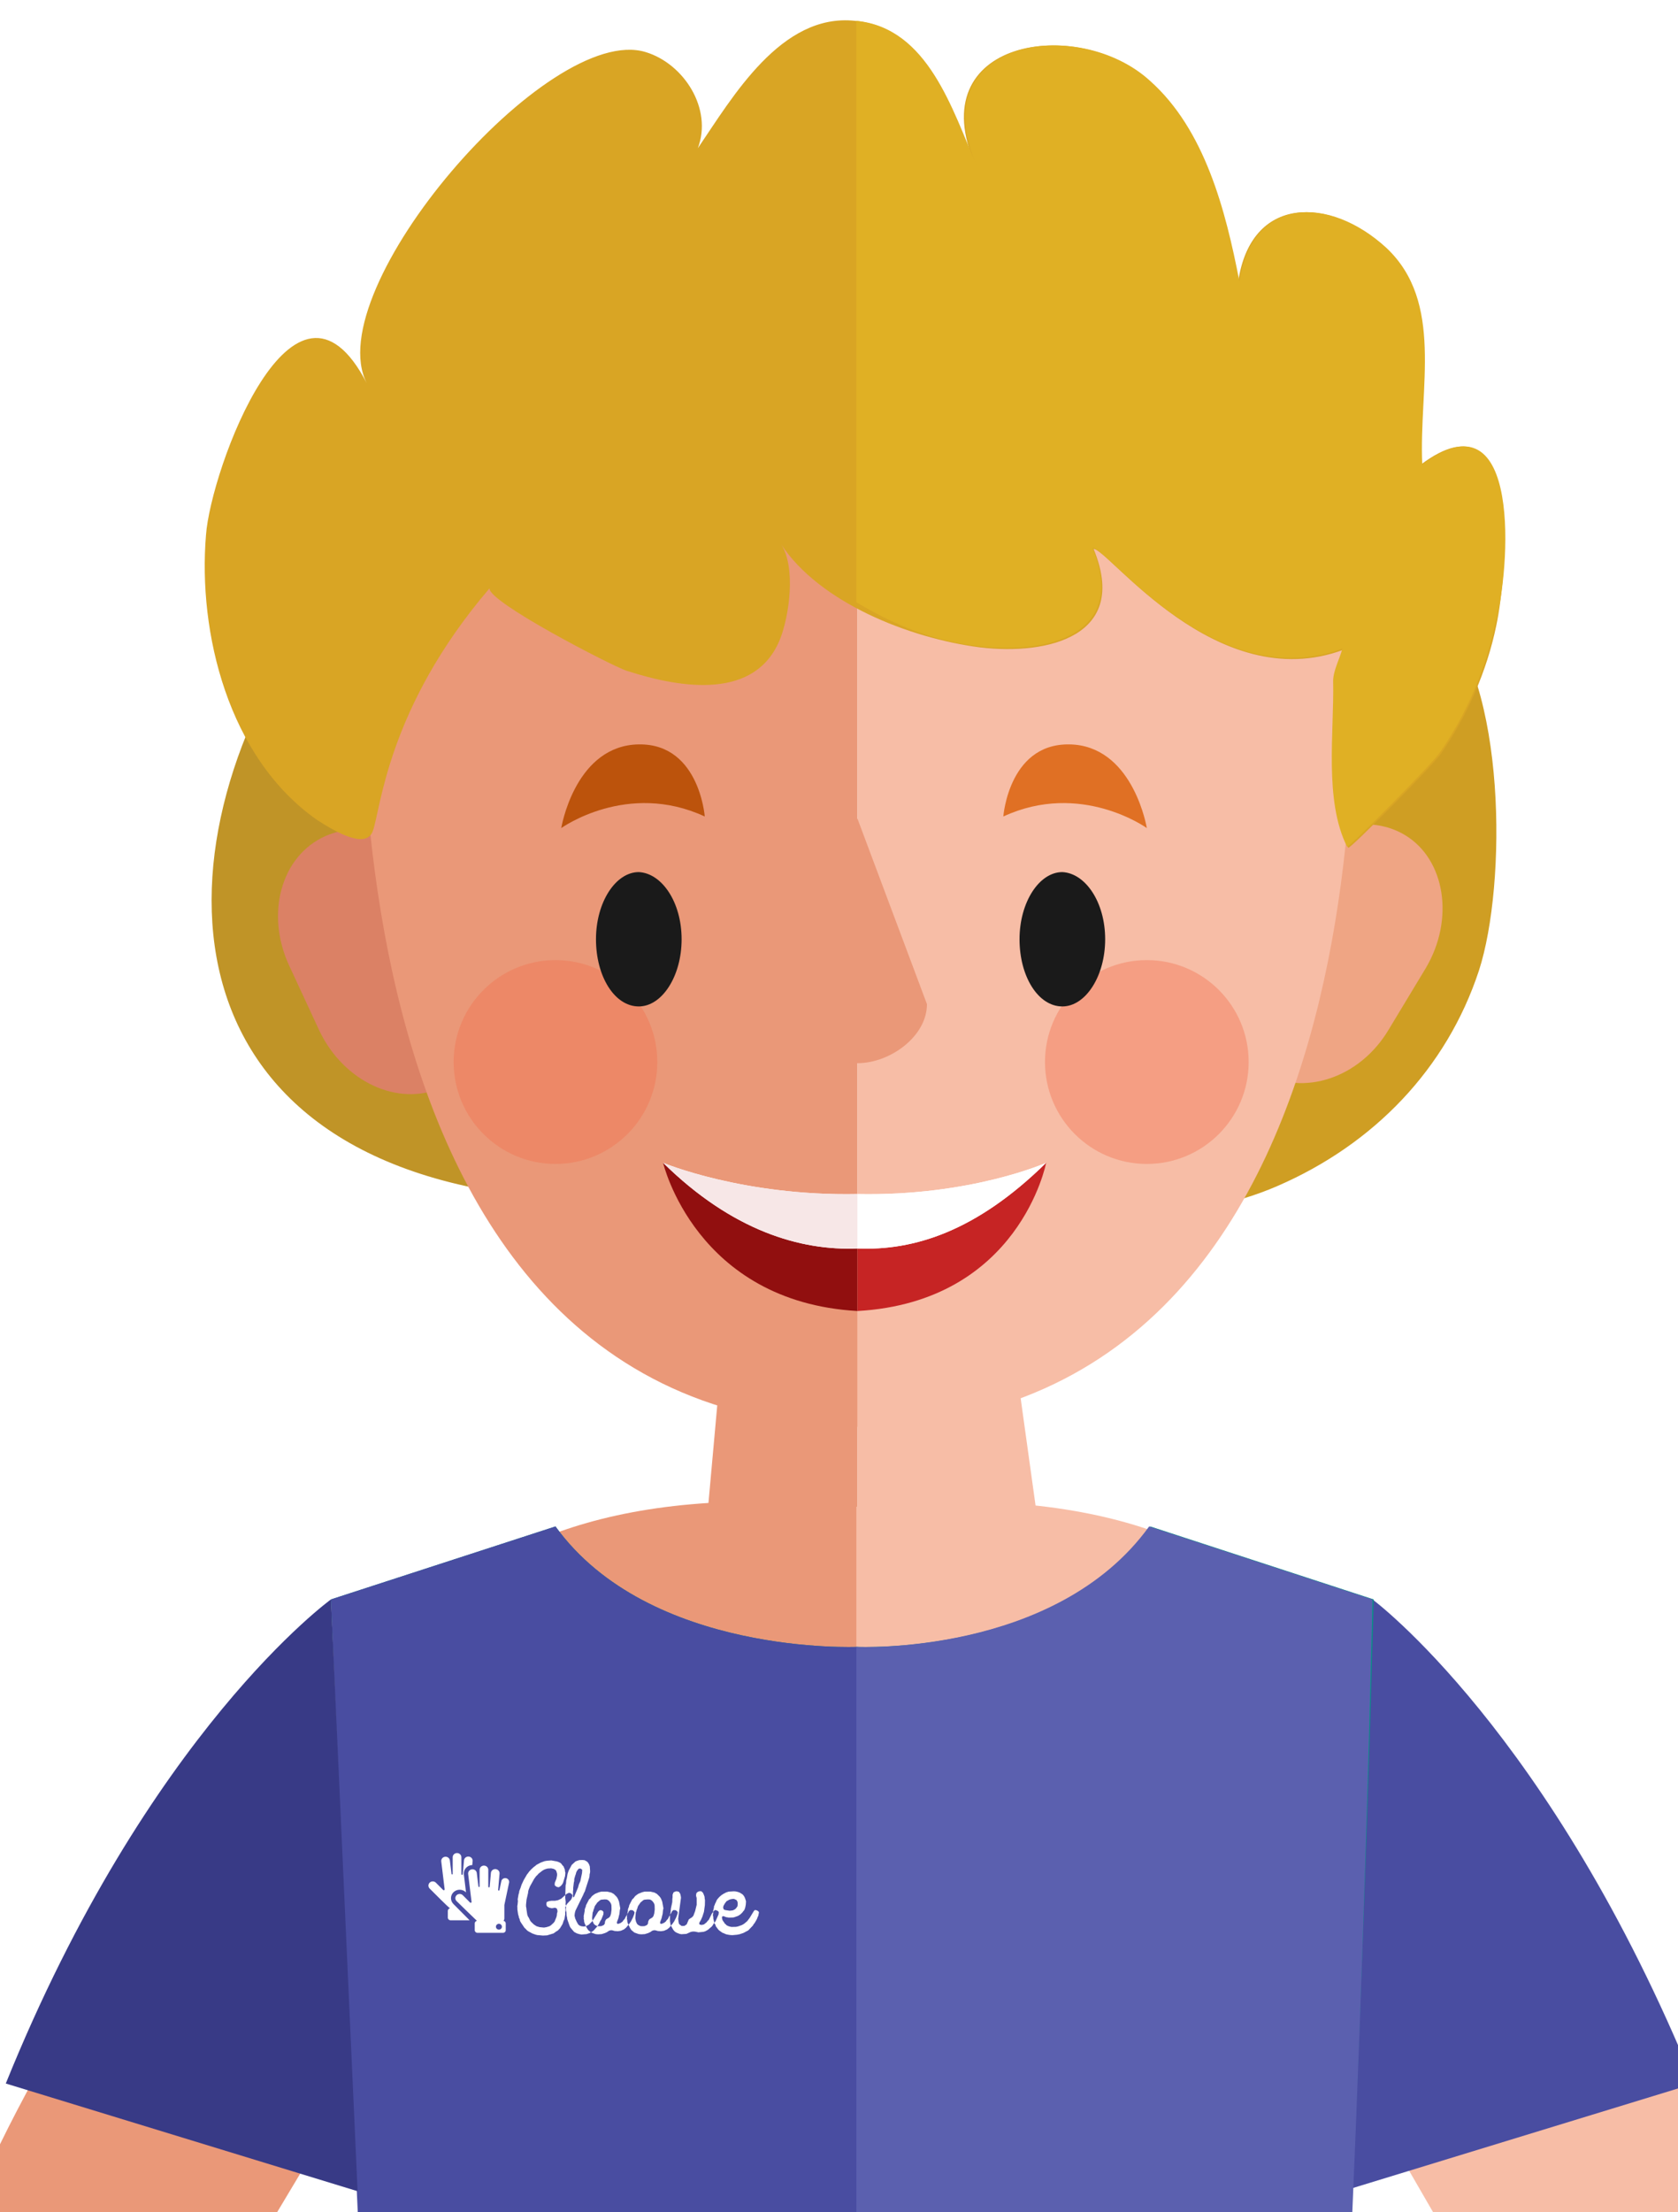 <?xml version="1.0" encoding="UTF-8" standalone="no"?>
<svg width="145px" height="191px" viewBox="0 0 145 191" version="1.1" xmlns="http://www.w3.org/2000/svg" xmlns:xlink="http://www.w3.org/1999/xlink" xmlns:sketch="http://www.bohemiancoding.com/sketch/ns">
    <!-- Generator: Sketch 3.4 (15575) - http://www.bohemiancoding.com/sketch -->
    <title>object</title>
    <desc>Created with Sketch.</desc>
    <defs></defs>
    <g id="Illustration" stroke="none" stroke-width="1" fill="none" fill-rule="evenodd" sketch:type="MSPage">
        <g id="34849-NZPVSN" sketch:type="MSLayerGroup" transform="translate(-578, -184)">
            <g id="background" fill="#FFFFFF" sketch:type="MSShapeGroup">
                <rect id="Rectangle-path" x="0" y="0" width="800" height="800"></rect>
            </g>
            <g id="object" transform="translate(33, 160)" sketch:type="MSShapeGroup">
                <g id="Gloover-1" transform="translate(538, 25)">
                    <g id="Group" transform="translate(0, 139)" fill="#EA9878">
                        <path d="M20.3,68.8 L37.3,40.4 L36.8,0.7 C36.8,0.7 -4,49.2 0.7,71.4 C3.2,83.2 11.5,91.5 36.3,107 L39.9,92 L20.3,68.8 L20.3,68.8 Z" id="Shape"></path>
                    </g>
                    <g id="Group" transform="translate(109, 139)" fill="#F7BDA6">
                        <path d="M32.7,69.8 L15.7,40.4 L16.2,0.7 C16.2,0.7 57,50.2 52.3,72.4 C49.8,84.2 41.5,91.5 16.7,107 L13.1,92 L32.7,69.8 L32.7,69.8 Z" id="Shape"></path>
                    </g>
                    <path d="M32.5,54.3 C19.3,75.1 21.9,102.5 59.9,102.7 C61.5,102.7 66.3,101.8 66.8,100.5 C67.5,98.6 56.6,86.6 55.4,84.9 C49.1,76.2 42.8,67.6 36.4,58.9 C35.2,57.3 34,55.6 32.5,54.3 L32.5,54.3 Z" id="Shape" fill="#C09427"></path>
                    <path d="M131.3,51.9 C137.2,57.9 137.2,75.4 134.8,82.8 C132,91.3 125.7,97.8 117.4,101.4 C110.1,104.6 96.7,105.7 94.9,100.5 L131.3,51.9 L131.3,51.9 Z" id="Shape" fill="#CF9E23"></path>
                    <path d="M125.6,137.1 C125.6,137.1 141,148.5 153.4,178.9 L123,188.2 L125.6,137.1 L125.6,137.1 Z" id="Shape" fill="#494DA1"></path>
                    <g id="Group" transform="translate(31, 30)">
                        <g>
                            <g transform="translate(0, 40)" id="Shape">
                                <path d="M17.3,11.6 C19.4,16.1 18,21.1 14.2,22.9 L14.2,22.9 C10.4,24.6 5.7,22.4 3.6,18 L1,12.4 C-1.1,7.9 0.3,2.9 4.1,1.2 L4.1,1.2 C7.9,-0.5 12.6,1.7 14.7,6.1 L17.3,11.6 L17.3,11.6 Z" fill="#DB8165"></path>
                                <path d="M83.2,10.1 C80.7,14.3 81.5,19.5 85,21.6 L85,21.6 C88.6,23.7 93.5,22.1 96,17.9 L99.2,12.6 C101.7,8.4 100.9,3.2 97.4,1.1 L97.4,1.1 C93.9,-1 88.9,0.6 86.4,4.8 L83.2,10.1 L83.2,10.1 Z" fill="#EFA584"></path>
                            </g>
                            <g transform="translate(37, 76)" id="Shape">
                                <path d="M13.1,23.1 L0.1,24.1 L2.2,0.8 L13.1,0.8 L13.1,23.1 Z" fill="#EA9878"></path>
                                <path d="M28.5,23.1 L13.1,23.1 L13.1,0.8 L25.4,0.8 L28.5,23.1 Z" fill="#F7BDA6"></path>
                            </g>
                            <path id="Shape" fill="#FFCA83" d="M91.7,48 L91.7,48 C91.7,48 91.7,48.1 91.7,48 L91.7,48 Z"></path>
                            <g transform="translate(7, 0)" id="Shape">
                                <g>
                                    <path d="M43.1,0.1 L0.6,17.4 C0.6,17.4 -6.4,91.7 43.1,92.2 L43.1,0.1 L43.1,0.1 Z" fill="#EA9878"></path>
                                    <path d="M43.1,0.1 L85.6,19.1 C85.6,19.1 92.8,91.7 43.1,92.2 L43.1,0.1 L43.1,0.1 Z" fill="#F7BDA6"></path>
                                </g>
                                <path d="M37.9,39.7 L37.9,55.7 C37.9,58.5 40.3,60.8 43.1,60.8 C45.9,60.8 49.1,58.5 49.1,55.7 L43.1,39.7 L37.9,39.7 L37.9,39.7 Z" fill="#EA9878"></path>
                            </g>
                            <g transform="translate(33, 69)" id="Shape">
                                <path d="M17.1,3.7 C7.4,3.9 0.3,0.4 0.3,0.4 C0.3,0.4 3.1,12.4 17.1,13.2 L17.1,3.7 L17.1,3.7 Z" fill="#910F0F"></path>
                                <path d="M17.1,3.7 C26.8,3.9 33.4,0.4 33.4,0.4 C33.4,0.4 31.1,12.4 17.1,13.2 L17.1,3.7 L17.1,3.7 Z" fill="#C62424"></path>
                                <path d="M17.1,3.1 C7.2,3.3 0.3,0.4 0.3,0.4 C6.3,6.3 12.2,8 17.1,7.8 C22,8 27.4,6.3 33.4,0.4 C33.4,0.4 26.9,3.3 17.1,3.1 L17.1,3.1 Z" fill="#FFFFFF"></path>
                                <path d="M17.1,3.1 C7.2,3.3 0.3,0.4 0.3,0.4 C6.3,6.3 12.2,8 17.1,7.8 L17.1,3.1 L17.1,3.1 Z" fill="#F7E7E7"></path>
                                <path d="M17.1,3.1 C26.9,3.3 33.4,0.4 33.4,0.4 C27.4,6.3 22,8 17.1,7.8 L17.1,3.1 L17.1,3.1 Z" fill="#FFFFFF"></path>
                            </g>
                            <g transform="translate(91, 48)" id="Shape">
                                <path fill="#68261D" d="M0.7,0 L0.7,0 C0.7,0 0.7,0.1 0.7,0 L0.7,0 Z"></path>
                                <path fill="#7C3832" d="M0.7,0 L0.7,0 C0.7,0 0.7,0.1 0.7,0 L0.7,0 Z"></path>
                            </g>
                            <g transform="translate(15, 51)" id="Oval" fill="#F2714E" opacity="0.4">
                                <circle cx="9" cy="9.7" r="8.8"></circle>
                                <circle cx="60.1" cy="9.7" r="8.8"></circle>
                            </g>
                            <g transform="translate(27, 44)" id="Shape" fill="#1A1A1A">
                                <path d="M7.9,6.1 C7.9,9.3 6.2,11.9 4.2,11.9 C2.1,11.9 0.5,9.3 0.5,6.1 C0.5,2.9 2.2,0.3 4.2,0.3 C6.2,0.4 7.9,2.9 7.9,6.1 L7.9,6.1 Z"></path>
                                <path d="M44.5,6.1 C44.5,9.3 42.8,11.9 40.8,11.9 C38.7,11.9 37.1,9.3 37.1,6.1 C37.1,2.9 38.8,0.3 40.8,0.3 C42.8,0.4 44.5,2.9 44.5,6.1 L44.5,6.1 Z"></path>
                            </g>
                            <g transform="translate(24, 33)" id="Shape">
                                <path d="M0.5,7.5 C0.5,7.5 6.2,3.4 12.9,6.5 C12.9,6.5 12.4,-0.2 6.7,0.3 C1.6,0.8 0.5,7.5 0.5,7.5 L0.5,7.5 Z" fill="#BC530C"></path>
                                <path d="M51.1,7.5 C51.1,7.5 45.4,3.4 38.7,6.5 C38.7,6.5 39.2,-0.2 44.9,0.3 C50,0.8 51.1,7.5 51.1,7.5 L51.1,7.5 Z" fill="#E07024"></path>
                            </g>
                        </g>
                        <g transform="translate(6, 98)" id="Shape">
                            <path d="M10.5,109.2 L44.1,109.2 L44.1,1.1 C0.8,-3.3 0.1,25.4 0.1,25.4 C13.1,52 10.6,103.9 10.5,109.2 L10.5,109.2 Z" fill="#EA9878"></path>
                            <path d="M77.9,109.2 C77.8,103.9 75.3,52 88.2,25.4 C88.2,25.4 87.3,-3.3 44,1.1 L44,109.2 L77.9,109.2 L77.9,109.2 Z" fill="#F7BDA6"></path>
                        </g>
                        <path d="M75.4,100.8 C67.3,112 50.1,111.2 50.1,111.2 C50.1,111.2 32.1,112 24,100.8 L4.6,107.1 C4.6,107.1 7.2,166.6 9.5,207.2 L50.1,207.2 L89.9,207.2 C93.2,168 94.7,107.1 94.7,107.1 L75.4,100.8 L75.4,100.8 Z" id="Shape" fill="#039385"></path>
                        <g transform="translate(4, 100)" id="Shape">
                            <path d="M0.6,7.1 C0.6,7.1 3.2,70.8 5.5,111.3 L46.1,111.3 L46.1,11.2 C46.1,11.2 28.1,12 20,0.8 L0.6,7.1 L0.6,7.1 Z" fill="#494DA1"></path>
                            <path d="M90.6,7.1 C90.6,7.1 89.2,72.1 85.8,111.3 L46,111.3 L46,11.2 C46,11.2 63.2,12 71.3,0.8 L90.6,7.1 L90.6,7.1 Z" fill="#5B60AF"></path>
                        </g>
                    </g>
                    <path d="M35.6,137.1 C35.6,137.1 19.8,148.5 7.5,178.9 L37.9,188.2 L35.6,137.1 L35.6,137.1 Z" id="Shape" fill="#383A86"></path>
                    <path d="M39.2,70.8 C39.9,69 40.4,60.2 49.3,49.8 C49.2,51 59.9,56.5 61.1,56.9 C66,58.5 72.3,59.4 74.4,54.2 C75.2,52.2 75.8,48 74.5,46 C77.8,51 85.5,54.1 91.7,54.9 C97.6,55.6 104.6,53.9 101.5,46.4 C102.8,46.4 112.1,59.2 123.1,55.1 C122.9,55.9 122.3,57 122.3,57.9 C122.4,62.3 121.5,68.2 123.5,72.2 C123.6,72.4 131,64.9 131.5,64.1 C133.8,60.8 135.5,56.9 136.3,53 C137.3,48.3 138.5,32.6 129.8,39.1 C129.5,32.5 131.7,25.1 126.7,20.4 C121.8,15.9 115.1,15.9 114,23.3 C112.8,17.1 111,10.2 106.3,6 C100.1,0.3 86.5,2.4 91.3,13.3 C89.2,8.5 87.1,1.4 80.9,0.8 C74.5,0.1 70.3,7.4 67.3,11.8 C68.6,8.4 66.1,4.5 62.8,3.5 C54.4,0.9 34.5,24 38.7,32.1 C32.4,19.9 25.2,39.6 24.8,45.2 C24.1,53.6 26.7,64.4 34.4,69.8 C36.1,70.9 38.6,72.3 39.2,70.8 L39.2,70.8 Z" id="Shape" fill="#D9A524"></path>
                    <path d="M129.9,39.1 C129.6,32.5 131.8,25.1 126.8,20.4 C121.9,15.9 115.2,15.9 114.1,23.3 C112.9,17.1 111.1,10.2 106.4,6 C100.2,0.3 86.6,2.4 91.4,13.3 C89.3,8.5 87.2,1.4 81,0.8 C80.9,0.8 81.1,0.8 81,0.8 L81,51 C84.5,53.1 87.9,54.4 91.6,54.8 C97.5,55.5 104.5,53.8 101.4,46.3 C102.7,46.3 112,59.1 123,55 C122.8,55.8 122.2,56.9 122.2,57.8 C122.3,62.2 121.4,68.1 123.4,72.1 C123.5,72.3 130.9,64.8 131.4,64 C133.7,60.7 135.4,56.8 136.2,52.9 C137.5,48.3 138.6,32.6 129.9,39.1 L129.9,39.1 Z" id="Shape" fill="#E0B024"></path>
                    <g id="Logo-Copy-2" transform="translate(44, 159)" fill="#FFFFFF">
                        <g id="fashion">
                            <g id="Capa_1">
                                <g id="Group">
                                    <path d="M2.18,4.4 C1.893,4.111 1.902,3.649 2.2,3.371 C2.501,3.091 2.977,3.103 3.263,3.391 L3.27,3.397 L3.082,1.851 C3.033,1.452 3.328,1.09 3.74,1.043 C3.764,1.04 3.788,1.039 3.812,1.039 L3.842,0.696 C3.86,0.496 3.707,0.321 3.5,0.304 C3.294,0.287 3.112,0.435 3.094,0.635 L2.989,1.829 C2.983,1.904 2.868,1.899 2.868,1.824 L2.868,0.363 C2.868,0.163 2.7,0 2.493,0 C2.286,0 2.118,0.163 2.118,0.363 L2.118,1.801 C2.118,1.862 2.025,1.867 2.018,1.807 L1.875,0.64 C1.851,0.44 1.664,0.298 1.459,0.321 C1.253,0.345 1.106,0.525 1.13,0.725 L1.423,3.132 C1.431,3.201 1.344,3.241 1.294,3.191 L0.667,2.56 C0.523,2.415 0.285,2.411 0.136,2.55 C-0.013,2.689 -0.018,2.919 0.126,3.064 C1.798,4.744 1.845,4.744 1.888,4.77 C1.78,4.79 1.698,4.881 1.698,4.992 L1.698,5.58 C1.698,5.704 1.802,5.805 1.931,5.805 L3.579,5.805 C3.437,5.663 2.331,4.552 2.18,4.4 L2.18,4.4 Z" id="Shape"></path>
                                    <path d="M6.582,4.493 L6.99,2.56 C7.028,2.381 6.909,2.207 6.724,2.17 C6.539,2.134 6.359,2.249 6.321,2.428 L6.159,3.199 C6.144,3.268 6.038,3.252 6.044,3.183 L6.168,1.78 C6.185,1.58 6.032,1.404 5.826,1.387 C5.619,1.37 5.437,1.518 5.42,1.718 L5.315,2.913 C5.308,2.988 5.194,2.982 5.194,2.908 L5.194,1.447 C5.194,1.246 5.026,1.084 4.818,1.084 C4.611,1.084 4.443,1.246 4.443,1.447 L4.443,2.885 C4.443,2.946 4.35,2.951 4.343,2.891 L4.201,1.723 C4.177,1.524 3.99,1.381 3.784,1.405 C3.578,1.428 3.431,1.609 3.455,1.808 L3.748,4.215 C3.757,4.285 3.669,4.324 3.62,4.274 L2.992,3.643 C2.848,3.499 2.611,3.494 2.461,3.634 C2.312,3.773 2.308,4.003 2.451,4.147 C2.451,4.147 4.171,5.828 4.213,5.854 C4.105,5.873 4.024,5.965 4.024,6.075 L4.024,6.663 C4.024,6.788 4.128,6.889 4.257,6.889 L6.469,6.889 C6.598,6.889 6.702,6.788 6.702,6.663 L6.702,6.075 C6.702,5.964 6.62,5.872 6.511,5.853 C6.556,5.794 6.583,5.72 6.583,5.64 L6.583,4.493 L6.582,4.493 Z M6.113,6.612 C5.97,6.612 5.854,6.499 5.854,6.361 C5.854,6.222 5.97,6.11 6.113,6.11 C6.256,6.11 6.372,6.222 6.372,6.361 C6.372,6.499 6.256,6.612 6.113,6.612 L6.113,6.612 Z" id="Shape"></path>
                                </g>
                            </g>
                        </g>
                        <path d="M12.151,3.437 L11.963,3.527 L11.487,3.949 L11.209,4.074 L10.967,4.119 L10.671,4.119 L10.473,4.146 L10.258,4.218 L10.213,4.344 L10.222,4.496 L10.285,4.622 L10.473,4.721 L10.679,4.765 L10.814,4.747 L10.949,4.721 L11.101,4.774 L11.164,4.927 L11.173,5.071 L11.128,5.223 L11.119,5.367 L11.092,5.501 L10.922,5.923 L10.823,6.04 L10.608,6.237 L10.482,6.318 L10.222,6.399 L10.006,6.435 L9.629,6.399 L9.36,6.318 L9.127,6.165 L8.912,5.959 L8.822,5.851 L8.696,5.591 L8.615,5.465 L8.562,5.313 L8.499,4.9 L8.481,4.738 L8.454,4.613 L8.454,4.46 L8.499,4.021 L8.633,3.437 L8.642,3.312 L8.687,3.15 L8.795,2.881 L9.154,2.235 L9.333,1.992 L9.45,1.885 L9.531,1.786 L9.863,1.526 L9.997,1.445 L10.132,1.391 L10.321,1.337 L10.626,1.319 L10.832,1.364 L10.958,1.427 L11.056,1.517 L11.101,1.651 L11.137,1.786 L11.137,1.929 L11.083,2.217 L10.94,2.567 L10.931,2.773 L11.029,2.872 L11.155,2.935 L11.29,2.953 L11.46,2.845 L11.595,2.683 L11.658,2.558 L11.828,1.992 L11.855,1.696 L11.819,1.562 L11.81,1.427 L11.694,1.149 L11.595,1.05 L11.523,0.942 L11.415,0.844 L11.281,0.781 L11.137,0.727 L10.635,0.637 L10.276,0.664 L10.06,0.7 L9.719,0.826 L9.351,1.023 L9.253,1.113 L9.127,1.203 L8.912,1.4 L8.714,1.615 L8.633,1.732 L8.544,1.84 L8.256,2.333 L8.068,2.737 L7.978,3.015 L7.871,3.285 L7.853,3.437 L7.808,3.572 L7.736,3.994 L7.754,4.146 L7.727,4.433 L7.7,4.586 L7.709,4.729 L7.709,4.873 L7.772,5.304 L7.817,5.438 L7.844,5.582 L7.906,5.708 L7.933,5.851 L8.005,5.986 L8.319,6.453 L8.427,6.551 L8.517,6.65 L8.624,6.74 L9.001,6.946 L9.279,7.045 L9.414,7.081 L9.917,7.126 L10.276,7.108 L10.841,6.937 L11.056,6.776 L11.2,6.695 L11.397,6.488 L11.613,6.129 L11.703,5.851 L11.774,5.708 L11.846,5.277 L11.837,5.133 L11.864,4.981 L11.864,4.837 L11.837,4.694 L11.918,4.514 L12.035,4.353 L12.349,4.021 L12.438,3.832 L12.474,3.635 L12.376,3.518 L12.277,3.455 L12.151,3.437 Z M13.249,7.036 L13.688,7 L13.958,6.91 L14.209,6.758 L14.308,6.677 L14.595,6.354 L14.756,6.112 L14.882,5.851 L14.963,5.735 L15.142,5.286 L15.151,5.097 L15.079,4.999 L14.963,4.936 L14.828,4.936 L14.694,5.053 L14.182,5.887 L13.886,6.183 L13.635,6.318 L13.437,6.345 L13.231,6.318 L13.087,6.264 L12.971,6.174 L12.836,5.941 L12.71,5.663 L12.674,5.528 L12.647,5.394 L12.674,5.169 L12.728,4.972 L13.401,3.599 L13.455,3.464 L13.536,3.312 L13.913,2.136 L13.94,2.001 L13.949,1.84 L13.985,1.696 L13.994,1.562 L13.967,1.158 L13.904,0.978 L13.805,0.817 L13.724,0.736 L13.518,0.619 L13.329,0.601 L13.06,0.61 L12.863,0.673 L12.728,0.727 L12.405,1.023 L12.136,1.526 L12.046,1.795 L11.974,2.208 L11.929,2.36 L11.912,2.638 L11.876,2.773 L11.84,3.868 L11.885,4.236 L11.867,4.388 L11.912,4.667 L11.903,4.837 L11.912,4.972 L11.947,5.124 L11.965,5.421 L12.001,5.564 L12.019,5.717 L12.208,6.255 L12.271,6.399 L12.342,6.497 L12.612,6.812 L12.845,6.937 L13.051,7 L13.249,7.036 Z M12.612,3.778 L12.549,3.832 L12.513,3.76 L12.513,3.303 L12.531,3.15 L12.531,3.006 L12.585,2.549 L12.621,2.405 L12.621,2.253 L12.701,1.965 L12.755,1.822 L12.791,1.678 L12.845,1.562 L12.926,1.445 L13.015,1.346 L13.168,1.337 L13.312,1.445 L13.294,1.723 L13.15,2.423 L13.024,2.701 L12.953,2.971 L12.612,3.778 Z M14.553,7.009 L14.705,7.018 L14.992,7 L15.279,6.91 L15.432,6.838 L15.522,6.785 L15.603,6.722 L15.755,6.668 L15.89,6.668 L16.114,6.731 L16.392,6.749 L16.644,6.713 L16.913,6.596 L17.101,6.444 L17.397,6.085 L17.532,5.887 L17.694,5.564 L17.801,5.286 L17.837,5.124 L17.774,5.026 L17.676,4.945 L17.559,4.927 L17.451,4.927 L17.344,5.026 L17.263,5.187 L17.191,5.286 L17.146,5.394 L17.074,5.501 L17.029,5.6 L16.967,5.708 L16.868,5.806 L16.814,5.896 L16.733,5.968 L16.59,6.058 L16.401,6.121 L16.312,6.076 L16.312,5.959 L16.437,5.627 L16.491,5.394 L16.527,5.259 L16.563,4.909 L16.599,4.783 L16.491,4.191 L16.401,3.967 L16.347,3.868 L16.276,3.769 L16.033,3.527 L15.818,3.41 L15.468,3.329 L14.974,3.329 L14.759,3.383 L14.427,3.518 L14.283,3.617 L14.149,3.724 L14.005,3.913 L13.906,3.994 L13.637,4.514 L13.619,4.622 L13.529,4.855 L13.529,4.972 L13.44,5.438 L13.449,5.564 L13.44,5.681 L13.467,5.788 L13.476,5.914 L13.503,6.031 L13.7,6.453 L13.826,6.65 L14.086,6.865 L14.436,6.991 L14.553,7.009 Z M14.965,6.309 L14.795,6.318 L14.624,6.309 L14.517,6.264 L14.418,6.21 L14.319,6.121 L14.229,5.932 L14.176,5.699 L14.167,5.591 L14.212,5.133 L14.265,5.017 L14.283,4.909 L14.337,4.792 L14.364,4.685 L14.409,4.568 L14.472,4.478 L14.544,4.379 L14.606,4.281 L14.849,4.074 L14.947,4.029 L15.244,4.003 L15.423,4.012 L15.522,4.056 L15.612,4.119 L15.692,4.209 L15.755,4.299 L15.809,4.406 L15.836,4.532 L15.845,4.882 L15.8,5.232 L15.728,5.456 L15.629,5.573 L15.387,5.717 L15.324,5.815 L15.279,5.923 L15.262,6.094 L15.172,6.219 L14.965,6.309 Z M18.285,7.009 L18.437,7.018 L18.724,7 L19.012,6.91 L19.164,6.838 L19.254,6.785 L19.335,6.722 L19.487,6.668 L19.622,6.668 L19.846,6.731 L20.124,6.749 L20.376,6.713 L20.645,6.596 L20.833,6.444 L21.129,6.085 L21.264,5.887 L21.426,5.564 L21.533,5.286 L21.569,5.124 L21.506,5.026 L21.408,4.945 L21.291,4.927 L21.183,4.927 L21.076,5.026 L20.995,5.187 L20.923,5.286 L20.878,5.394 L20.806,5.501 L20.762,5.6 L20.699,5.708 L20.6,5.806 L20.546,5.896 L20.465,5.968 L20.322,6.058 L20.133,6.121 L20.044,6.076 L20.044,5.959 L20.169,5.627 L20.223,5.394 L20.259,5.259 L20.295,4.909 L20.331,4.783 L20.223,4.191 L20.133,3.967 L20.079,3.868 L20.008,3.769 L19.765,3.527 L19.55,3.41 L19.2,3.329 L18.706,3.329 L18.491,3.383 L18.159,3.518 L18.015,3.617 L17.881,3.724 L17.737,3.913 L17.638,3.994 L17.369,4.514 L17.351,4.622 L17.262,4.855 L17.262,4.972 L17.172,5.438 L17.181,5.564 L17.172,5.681 L17.199,5.788 L17.208,5.914 L17.235,6.031 L17.432,6.453 L17.558,6.65 L17.818,6.865 L18.168,6.991 L18.285,7.009 Z M18.697,6.309 L18.527,6.318 L18.356,6.309 L18.249,6.264 L18.15,6.21 L18.051,6.121 L17.962,5.932 L17.908,5.699 L17.899,5.591 L17.944,5.133 L17.997,5.017 L18.015,4.909 L18.069,4.792 L18.096,4.685 L18.141,4.568 L18.204,4.478 L18.276,4.379 L18.338,4.281 L18.581,4.074 L18.679,4.029 L18.976,4.003 L19.155,4.012 L19.254,4.056 L19.344,4.119 L19.424,4.209 L19.487,4.299 L19.541,4.406 L19.568,4.532 L19.577,4.882 L19.532,5.232 L19.46,5.456 L19.362,5.573 L19.119,5.717 L19.056,5.815 L19.012,5.923 L18.994,6.094 L18.904,6.219 L18.697,6.309 Z M21.882,7.009 L22.313,6.982 L22.69,6.812 L22.869,6.776 L23.067,6.785 L23.354,6.847 L23.785,6.803 L23.937,6.758 L24.171,6.632 L24.503,6.345 L24.601,6.219 L24.655,6.112 L24.754,5.995 L24.844,5.86 L25.095,5.295 L25.113,5.088 L25.023,4.999 L24.906,4.945 L24.781,4.918 L24.637,5.053 L24.512,5.232 L24.251,5.762 L24.144,5.869 L24.054,5.986 L23.829,6.165 L23.623,6.21 L23.435,6.165 L23.426,6.022 L23.569,5.779 L23.695,5.492 L23.829,5.079 L23.91,4.496 L23.919,4.065 L23.892,3.922 L23.883,3.778 L23.838,3.644 L23.749,3.437 L23.614,3.303 L23.479,3.294 L23.354,3.321 L23.228,3.401 L23.165,3.5 L23.147,3.688 L23.201,3.886 L23.201,4.469 L23.067,5.017 L22.914,5.421 L22.788,5.555 L22.627,5.654 L22.519,5.735 L22.34,6.156 L22.142,6.291 L21.909,6.3 L21.792,6.219 L21.676,6.121 L21.631,5.905 L21.604,5.672 L21.846,3.859 L21.828,3.724 L21.783,3.527 L21.676,3.356 L21.55,3.312 L21.424,3.303 L21.29,3.347 L21.191,3.41 L21.119,3.608 L21.119,3.814 L21.101,3.958 L21.092,4.236 L20.976,4.783 L20.949,5.079 L20.895,5.358 L20.895,5.869 L20.949,6.219 L21.164,6.605 L21.245,6.713 L21.353,6.812 L21.478,6.883 L21.729,6.982 L21.882,7.009 Z M26.127,7.081 L26.288,7.09 L26.692,7.054 L26.917,7.009 L27.24,6.901 L27.662,6.677 L28.065,6.255 L28.119,6.147 L28.2,6.058 L28.379,5.753 L28.433,5.636 L28.469,5.528 L28.523,5.429 L28.586,5.115 L28.523,5.026 L28.424,4.963 L28.326,4.927 L28.209,4.927 L28.119,5.044 L27.787,5.591 L27.572,5.878 L27.294,6.112 L27.105,6.219 L26.773,6.336 L26.603,6.372 L26.199,6.381 L25.983,6.327 L25.876,6.282 L25.777,6.228 L25.696,6.138 L25.606,6.067 L25.562,5.968 L25.49,5.887 L25.427,5.771 L25.4,5.663 L25.382,5.555 L25.427,5.465 L25.517,5.447 L25.75,5.537 L25.983,5.573 L26.342,5.564 L26.441,5.546 L26.773,5.429 L26.971,5.304 L27.15,5.133 L27.213,5.044 L27.294,4.954 L27.347,4.855 L27.401,4.685 L27.446,4.451 L27.464,4.164 L27.392,3.931 L27.321,3.769 L27.222,3.626 L27.132,3.545 L26.926,3.419 L26.755,3.356 L26.558,3.312 L26.405,3.303 L25.974,3.329 L25.741,3.401 L25.651,3.455 L25.553,3.5 L25.355,3.626 L25.176,3.778 L25.005,3.967 L24.942,4.056 L24.844,4.281 L24.79,4.379 L24.754,4.496 L24.7,4.595 L24.691,4.721 L24.61,5.053 L24.628,5.178 L24.601,5.358 L24.637,5.537 L24.637,5.645 L24.745,6.094 L24.826,6.201 L24.853,6.318 L25.059,6.596 L25.149,6.686 L25.427,6.883 L25.553,6.928 L25.642,6.973 L25.759,7.018 L25.983,7.063 L26.127,7.081 Z M25.571,4.891 L25.508,4.801 L25.49,4.667 L25.526,4.55 L25.579,4.451 L25.642,4.344 L25.777,4.164 L26.001,4.038 L26.091,4.003 L26.271,3.967 L26.423,3.958 L26.638,4.056 L26.692,4.137 L26.737,4.236 L26.746,4.406 L26.728,4.595 L26.594,4.783 L26.495,4.864 L26.396,4.918 L26.297,4.954 L26.046,4.981 L25.687,4.927 L25.571,4.891 Z" id="Gloove"></path>
                    </g>
                </g>
            </g>
        </g>
    </g>
</svg>